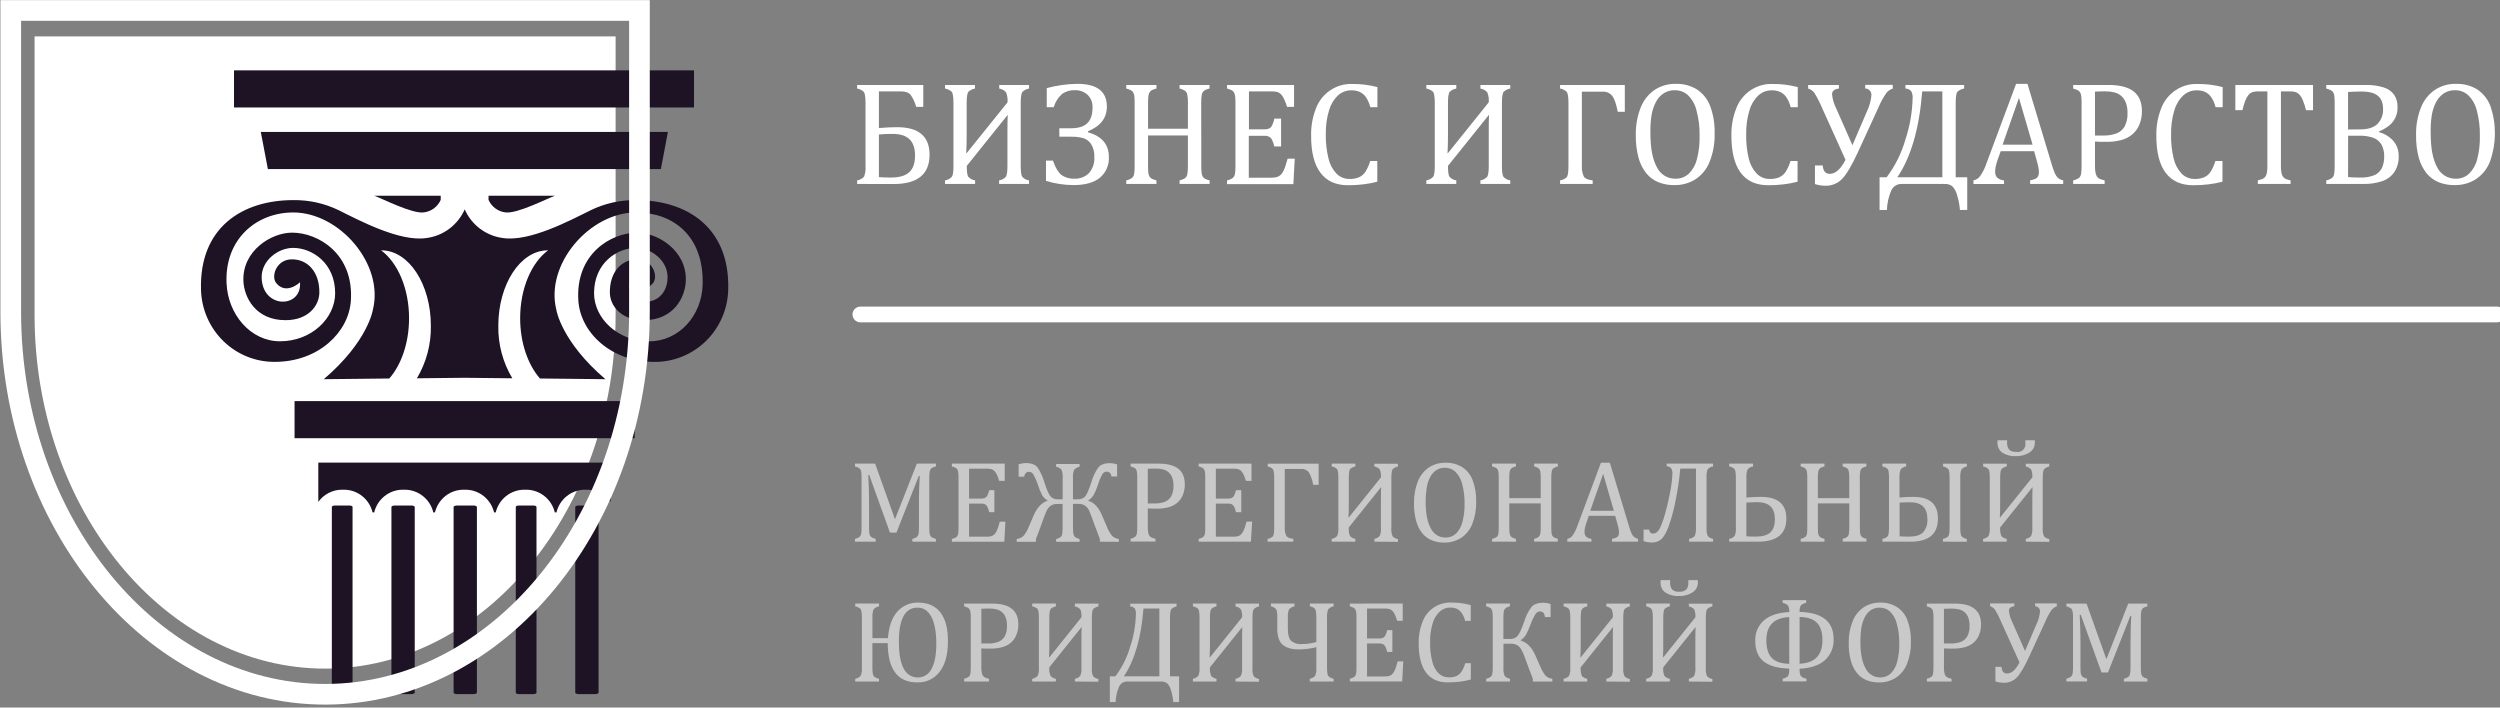 <svg width="159" height="45" viewBox="0 0 159 45" fill="none" xmlns="http://www.w3.org/2000/svg">
<rect x="0" y="0" width="159" height="45" fill="#808080" stroke="none"/>
<g clip-path="url(#clip0_4256_31692)">
<path d="M39.153 2.315V20.035C39.153 32.401 30.839 42.524 20.675 42.524C10.512 42.524 2.199 32.406 2.199 20.035V2.315H39.153Z" fill="white"/>
<path d="M38.84 29.421V31.92C38.667 31.68 38.441 31.485 38.18 31.351C37.919 31.216 37.631 31.146 37.338 31.145H37.203C36.785 31.146 36.379 31.288 36.05 31.55C35.722 31.811 35.49 32.177 35.391 32.588H35.285C35.186 32.177 34.953 31.812 34.625 31.551C34.297 31.29 33.892 31.147 33.474 31.145H33.339C32.921 31.147 32.516 31.29 32.187 31.551C31.859 31.812 31.627 32.177 31.527 32.588H31.422C31.323 32.177 31.09 31.812 30.762 31.55C30.433 31.289 30.028 31.146 29.61 31.145H29.475C29.057 31.146 28.651 31.289 28.323 31.55C27.995 31.812 27.762 32.177 27.663 32.588H27.558C27.459 32.177 27.226 31.812 26.898 31.551C26.569 31.289 26.164 31.146 25.746 31.145H25.609C25.192 31.147 24.787 31.29 24.458 31.551C24.13 31.813 23.898 32.177 23.798 32.588H23.694C23.595 32.177 23.363 31.812 23.034 31.55C22.706 31.289 22.3 31.146 21.882 31.145H21.747C21.454 31.145 21.166 31.216 20.904 31.351C20.643 31.485 20.418 31.68 20.245 31.92V29.421H38.84Z" fill="#1D1324"/>
<path d="M22.225 32.15H21.304C21.194 32.15 21.105 32.192 21.105 32.243V44.051C21.105 44.103 21.194 44.145 21.304 44.145H22.225C22.334 44.145 22.423 44.103 22.423 44.051V32.243C22.423 32.192 22.334 32.15 22.225 32.15Z" fill="#1D1324"/>
<path d="M26.154 32.15H25.118C24.994 32.15 24.895 32.192 24.895 32.243V44.051C24.895 44.103 24.994 44.145 25.118 44.145H26.154C26.277 44.145 26.377 44.103 26.377 44.051V32.243C26.377 32.192 26.277 32.15 26.154 32.15Z" fill="#1D1324"/>
<path d="M30.108 32.15H29.072C28.949 32.15 28.849 32.192 28.849 32.243V44.051C28.849 44.103 28.949 44.145 29.072 44.145H30.108C30.231 44.145 30.331 44.103 30.331 44.051V32.243C30.331 32.192 30.231 32.15 30.108 32.15Z" fill="#1D1324"/>
<path d="M33.923 32.15H33.002C32.892 32.15 32.804 32.192 32.804 32.243V44.051C32.804 44.103 32.892 44.145 33.002 44.145H33.923C34.032 44.145 34.121 44.103 34.121 44.051V32.243C34.121 32.192 34.032 32.15 33.923 32.15Z" fill="#1D1324"/>
<path d="M37.846 32.15H36.81C36.687 32.15 36.587 32.192 36.587 32.243V44.051C36.587 44.103 36.687 44.145 36.81 44.145H37.846C37.969 44.145 38.069 44.103 38.069 44.051V32.243C38.069 32.192 37.969 32.15 37.846 32.15Z" fill="#1D1324"/>
<path d="M40.364 25.51H18.734V27.87H40.364V25.51Z" fill="#1D1324"/>
<path d="M44.139 4.475H14.883V6.835H44.139V4.475Z" fill="#1D1324"/>
<path d="M17.037 10.753H42.032L42.479 8.393H16.587L17.037 10.753Z" fill="#1D1324"/>
<path d="M46.314 18.444C46.277 19.676 45.766 20.843 44.889 21.698C44.012 22.552 42.839 23.026 41.621 23.017C38.859 23.017 36.919 21.146 36.784 19.129C36.585 16.149 38.861 14.798 40.52 14.798C41.837 14.798 43.69 15.946 43.618 17.866C43.583 18.899 42.852 20.365 40.941 20.365C39.502 20.365 38.8 19.452 38.787 18.623C38.766 17.29 39.543 16.467 40.577 16.497C41.521 16.524 41.882 17.573 41.529 18.006C40.895 18.789 40.017 17.955 40.017 17.955C39.891 19.631 42.412 19.652 42.458 17.66C42.483 16.58 41.419 15.767 40.457 15.767C39.255 15.767 37.781 16.724 37.782 18.649C37.782 20.239 39.288 21.708 41.289 21.708C43.166 21.708 44.631 20.097 44.688 18.11C44.779 14.978 42.791 13.512 40.444 13.512C37.511 13.512 34.651 16.802 35.386 19.715C35.386 19.715 35.694 21.715 38.505 24.117L34.34 24.072C33.576 23.197 33.082 21.803 33.082 20.24C33.082 18.34 33.806 16.699 34.859 15.921H34.839C33.102 15.921 31.693 18.07 31.693 20.718C31.672 21.895 31.981 23.054 32.584 24.06L29.549 24.027L26.514 24.06C27.116 23.053 27.424 21.895 27.403 20.718C27.403 18.07 25.995 15.921 24.257 15.921H24.239C25.29 16.699 26.016 18.34 26.016 20.24C26.016 21.809 25.522 23.204 24.758 24.072L20.593 24.117C23.404 21.721 23.712 19.715 23.712 19.715C24.447 16.802 21.587 13.512 18.654 13.512C16.309 13.512 14.285 15.204 14.408 18.01C14.494 19.995 15.933 21.706 17.809 21.706C19.812 21.706 21.314 20.237 21.316 18.648C21.316 16.722 19.843 15.766 18.641 15.766C17.679 15.766 16.617 16.579 16.641 17.658C16.686 19.657 19.209 19.629 19.081 17.953C19.081 17.953 18.203 18.786 17.569 18.005C17.218 17.572 17.579 16.522 18.521 16.495C19.555 16.465 20.332 17.293 20.311 18.621C20.296 19.454 19.598 20.365 18.157 20.363C16.246 20.363 15.521 18.902 15.48 17.865C15.409 15.944 17.253 14.796 18.578 14.796C20.237 14.796 22.515 16.141 22.315 19.127C22.18 21.145 20.24 23.015 17.477 23.015C16.259 23.024 15.086 22.551 14.209 21.696C13.332 20.842 12.821 19.674 12.784 18.443C12.662 14.461 15.419 12.727 18.651 12.727C19.644 12.713 20.628 12.93 21.525 13.362C22.842 14.015 25.435 15.399 27.125 15.138C27.65 15.07 28.15 14.868 28.576 14.549C29.001 14.23 29.339 13.806 29.556 13.317C29.772 13.806 30.109 14.23 30.535 14.549C30.96 14.868 31.459 15.071 31.985 15.138C33.672 15.399 36.267 14.015 37.585 13.362C38.481 12.93 39.464 12.713 40.457 12.727C43.688 12.729 46.436 14.463 46.314 18.444Z" fill="#1D1324"/>
<path d="M28.029 12.447V12.714C27.934 12.928 27.786 13.113 27.599 13.252C27.412 13.391 27.193 13.479 26.963 13.507C26.222 13.623 24.221 12.585 23.801 12.447H28.029Z" fill="#1D1324"/>
<path d="M31.071 12.447V12.714C31.166 12.928 31.314 13.113 31.501 13.252C31.688 13.391 31.907 13.479 32.137 13.507C32.878 13.623 34.879 12.585 35.301 12.447H31.071Z" fill="#1D1324"/>
<path d="M40.669 0.666V19.835C40.669 33.215 31.674 44.156 20.677 44.156C9.68 44.156 0.684 33.22 0.684 19.835V0.666H40.669Z" stroke="white" stroke-width="1.314" stroke-miterlimit="10"/>
<path d="M54.514 11.699V11.472C54.685 11.448 54.842 11.362 54.957 11.231C55.036 11.013 55.067 10.78 55.047 10.549V6.563C55.047 6.178 55.011 5.94 54.94 5.848C54.825 5.732 54.675 5.656 54.514 5.632V5.405H58.72V6.798H58.269C58.196 6.524 58.077 6.264 57.916 6.032C57.796 5.885 57.587 5.812 57.286 5.812H55.899V8.144C56.338 8.107 56.722 8.089 57.052 8.089C58.43 8.089 59.119 8.671 59.12 9.836C59.12 11.081 58.359 11.704 56.836 11.704L54.514 11.699ZM55.899 8.554V11.264C56.121 11.282 56.371 11.292 56.651 11.292C57.2 11.292 57.596 11.176 57.839 10.944C58.082 10.712 58.201 10.358 58.196 9.881C58.196 8.972 57.729 8.517 56.793 8.517C56.495 8.512 56.196 8.525 55.899 8.554Z" fill="white"/>
<path d="M63.544 11.699V11.472C63.714 11.447 63.869 11.361 63.982 11.231C64.043 11.131 64.073 10.898 64.073 10.549V8.567C64.073 7.92 64.079 7.503 64.091 7.318H64.079L61.487 10.549C61.487 10.919 61.518 11.151 61.584 11.246C61.698 11.369 61.85 11.449 62.016 11.472V11.699H60.103V11.472C60.275 11.447 60.433 11.362 60.548 11.231C60.609 11.131 60.64 10.898 60.64 10.549V6.563C60.64 6.157 60.601 5.912 60.522 5.83C60.403 5.727 60.258 5.658 60.103 5.632V5.405H62.009V5.632C61.853 5.658 61.708 5.729 61.591 5.837C61.517 5.922 61.48 6.17 61.48 6.563V8.59C61.48 9.046 61.471 9.428 61.452 9.738H61.48L64.079 6.508C64.098 6.291 64.066 6.073 63.986 5.872C63.873 5.743 63.719 5.659 63.551 5.633V5.407H65.446V5.633C65.291 5.66 65.146 5.731 65.03 5.838C64.956 5.923 64.918 6.172 64.918 6.565V10.551C64.918 10.921 64.951 11.152 65.016 11.247C65.13 11.371 65.282 11.451 65.446 11.474V11.7L63.544 11.699Z" fill="white"/>
<path d="M66.525 11.506V10.215H66.968C67.117 10.651 67.298 10.953 67.494 11.116C67.732 11.291 68.023 11.378 68.317 11.362C68.49 11.373 68.662 11.347 68.825 11.286C68.987 11.226 69.135 11.132 69.259 11.011C69.501 10.732 69.623 10.368 69.599 9.998C69.618 9.706 69.547 9.415 69.396 9.165C69.277 8.983 69.099 8.848 68.892 8.784C68.633 8.717 68.366 8.686 68.098 8.694H67.374V8.157H68.112C68.591 8.157 68.935 8.049 69.156 7.832C69.376 7.616 69.485 7.286 69.485 6.843C69.494 6.693 69.47 6.542 69.416 6.402C69.361 6.261 69.278 6.135 69.171 6.03C68.949 5.831 68.66 5.726 68.364 5.737C68.074 5.723 67.788 5.805 67.55 5.972C67.299 6.199 67.114 6.491 67.015 6.816H66.573V5.604C67.207 5.433 67.859 5.342 68.515 5.332C69.77 5.332 70.397 5.815 70.397 6.78C70.397 7.502 69.996 8.024 69.194 8.347V8.411C70.082 8.667 70.525 9.191 70.524 9.983C70.538 10.233 70.493 10.483 70.394 10.712C70.294 10.942 70.143 11.144 69.953 11.304C69.571 11.616 69.006 11.772 68.26 11.772C67.672 11.766 67.088 11.677 66.525 11.506Z" fill="white"/>
<path d="M76.402 10.546C76.4 10.68 76.405 10.813 76.417 10.946C76.422 11.019 76.437 11.092 76.462 11.161C76.48 11.209 76.506 11.253 76.539 11.292C76.576 11.331 76.62 11.362 76.669 11.384C76.753 11.422 76.841 11.452 76.931 11.472V11.699H75.022V11.472C75.147 11.447 75.266 11.399 75.373 11.329C75.445 11.267 75.494 11.183 75.511 11.089C75.544 10.91 75.557 10.728 75.551 10.546V8.614H73.016V10.546C73.013 10.697 73.02 10.848 73.036 10.998C73.046 11.076 73.069 11.153 73.105 11.224C73.14 11.282 73.189 11.329 73.247 11.362C73.343 11.412 73.445 11.449 73.55 11.472V11.699H71.631V11.472C71.767 11.446 71.896 11.389 72.008 11.306C72.077 11.237 72.121 11.146 72.133 11.049C72.156 10.884 72.166 10.716 72.163 10.549V6.558C72.166 6.403 72.159 6.249 72.141 6.095C72.131 6.015 72.106 5.938 72.066 5.868C72.031 5.815 71.983 5.771 71.927 5.74C71.833 5.693 71.733 5.657 71.631 5.632V5.405H73.55V5.632C73.449 5.653 73.352 5.687 73.26 5.732C73.204 5.764 73.156 5.807 73.118 5.86C73.076 5.93 73.05 6.007 73.041 6.088C73.021 6.244 73.013 6.401 73.016 6.558V8.189H75.551V6.558C75.558 6.374 75.545 6.191 75.511 6.01C75.492 5.923 75.447 5.843 75.381 5.783C75.272 5.71 75.15 5.658 75.022 5.632V5.405H76.926V5.632C76.799 5.656 76.678 5.705 76.57 5.777C76.499 5.839 76.45 5.924 76.433 6.018C76.405 6.197 76.392 6.377 76.397 6.558L76.402 10.546Z" fill="white"/>
<path d="M82.302 5.405V6.798H81.856C81.816 6.663 81.769 6.531 81.714 6.401C81.673 6.301 81.623 6.205 81.564 6.115C81.52 6.044 81.464 5.982 81.399 5.93C81.333 5.883 81.258 5.851 81.179 5.837C81.078 5.819 80.976 5.81 80.874 5.812H79.433V8.227H80.408C80.513 8.233 80.618 8.214 80.716 8.174C80.798 8.13 80.864 8.061 80.905 7.977C80.972 7.84 81.02 7.694 81.048 7.544H81.477V9.315H81.045C81.016 9.171 80.969 9.031 80.905 8.899C80.863 8.815 80.799 8.745 80.719 8.697C80.618 8.651 80.508 8.63 80.398 8.637H79.423V11.302H80.841C80.963 11.306 81.085 11.292 81.203 11.262C81.293 11.239 81.375 11.193 81.442 11.129C81.515 11.058 81.576 10.975 81.62 10.883C81.671 10.781 81.715 10.676 81.75 10.568C81.785 10.458 81.832 10.3 81.893 10.09H82.345L82.259 11.709H78.041V11.472C78.178 11.445 78.307 11.389 78.42 11.306C78.488 11.236 78.532 11.146 78.545 11.049C78.568 10.884 78.578 10.716 78.575 10.549V6.558C78.578 6.403 78.57 6.249 78.552 6.095C78.541 6.015 78.516 5.938 78.476 5.868C78.441 5.815 78.394 5.771 78.338 5.74C78.243 5.693 78.143 5.657 78.041 5.632V5.405H82.302Z" fill="white"/>
<path d="M87.603 5.539V6.817H87.152C87.096 6.59 87.002 6.374 86.873 6.179C86.774 6.035 86.639 5.92 86.481 5.846C86.311 5.774 86.127 5.74 85.943 5.744C85.635 5.742 85.337 5.855 85.106 6.061C84.832 6.318 84.633 6.647 84.53 7.01C84.38 7.507 84.31 8.024 84.32 8.543C84.311 9.062 84.369 9.581 84.493 10.085C84.575 10.447 84.751 10.78 85.004 11.048C85.113 11.156 85.241 11.241 85.383 11.298C85.524 11.355 85.675 11.384 85.828 11.381C86.036 11.389 86.245 11.352 86.439 11.273C86.6 11.198 86.738 11.079 86.837 10.93C86.971 10.715 87.075 10.483 87.145 10.239H87.596V11.556C87.308 11.632 87.015 11.688 86.719 11.723C86.391 11.763 86.061 11.783 85.73 11.781C84.962 11.781 84.378 11.517 83.98 10.988C83.581 10.46 83.383 9.671 83.387 8.623C83.375 8.031 83.48 7.444 83.695 6.894C83.873 6.42 84.194 6.015 84.613 5.736C85.031 5.458 85.526 5.319 86.027 5.341C86.283 5.339 86.538 5.354 86.793 5.384C87.066 5.418 87.336 5.47 87.603 5.539Z" fill="white"/>
<path d="M94.154 11.699V11.472C94.324 11.448 94.48 11.362 94.593 11.231C94.653 11.131 94.685 10.898 94.685 10.549V8.567C94.685 7.919 94.685 7.503 94.703 7.318H94.685L92.091 10.549C92.091 10.919 92.124 11.151 92.188 11.246C92.302 11.369 92.454 11.449 92.62 11.472V11.699H90.714V11.472C90.886 11.447 91.043 11.362 91.159 11.231C91.221 11.131 91.252 10.898 91.252 10.549V6.563C91.252 6.157 91.213 5.912 91.134 5.83C91.014 5.726 90.869 5.658 90.714 5.632V5.405H92.62V5.632C92.464 5.658 92.319 5.729 92.203 5.837C92.127 5.922 92.091 6.17 92.091 6.563V8.59C92.091 9.046 92.081 9.428 92.063 9.738H92.091L94.685 6.506C94.704 6.29 94.672 6.072 94.591 5.87C94.477 5.742 94.323 5.658 94.154 5.632V5.405H96.052V5.632C95.896 5.658 95.752 5.729 95.635 5.837C95.559 5.922 95.523 6.17 95.523 6.563V10.549C95.523 10.919 95.556 11.151 95.62 11.246C95.734 11.369 95.886 11.449 96.052 11.472V11.699H94.154Z" fill="white"/>
<path d="M102.89 7.111C102.796 6.623 102.679 6.287 102.543 6.103C102.469 6.011 102.374 5.937 102.266 5.89C102.158 5.842 102.041 5.822 101.923 5.83H100.606V10.531C100.588 10.769 100.631 11.008 100.729 11.224C100.81 11.359 100.999 11.442 101.294 11.472V11.699H99.221V11.472C99.385 11.451 99.537 11.374 99.654 11.256C99.72 11.164 99.754 10.923 99.754 10.549V6.563C99.754 6.179 99.718 5.941 99.646 5.848C99.531 5.731 99.382 5.655 99.221 5.632V5.405H103.338V7.111H102.89Z" fill="white"/>
<path d="M106.465 11.773C106.127 11.776 105.792 11.714 105.477 11.591C105.177 11.469 104.913 11.274 104.706 11.023C104.476 10.733 104.308 10.398 104.212 10.039C104.087 9.572 104.028 9.089 104.037 8.606C104.023 8.002 104.128 7.402 104.347 6.84C104.525 6.385 104.834 5.994 105.233 5.717C105.632 5.457 106.098 5.323 106.572 5.333C107.052 5.316 107.526 5.441 107.936 5.694C108.318 5.951 108.61 6.324 108.771 6.758C108.971 7.306 109.066 7.887 109.051 8.471C109.069 9.094 108.96 9.713 108.731 10.292C108.552 10.747 108.238 11.135 107.832 11.403C107.421 11.657 106.947 11.786 106.465 11.773ZM104.966 8.476C104.966 9.421 105.103 10.139 105.375 10.628C105.482 10.854 105.652 11.043 105.863 11.174C106.074 11.305 106.318 11.372 106.566 11.366C106.877 11.374 107.179 11.259 107.409 11.046C107.666 10.789 107.846 10.464 107.929 10.108C108.049 9.638 108.105 9.152 108.094 8.666C108.108 8.104 108.039 7.542 107.891 7C107.801 6.633 107.609 6.3 107.338 6.039C107.109 5.84 106.816 5.734 106.515 5.739C106.266 5.732 106.022 5.799 105.811 5.932C105.603 6.071 105.433 6.261 105.317 6.484C105.177 6.754 105.081 7.046 105.034 7.348C104.979 7.721 104.956 8.099 104.966 8.476Z" fill="white"/>
<path d="M114.338 5.539V6.817H113.887C113.833 6.589 113.738 6.373 113.609 6.179C113.509 6.035 113.374 5.92 113.217 5.846C113.047 5.774 112.864 5.74 112.68 5.744C112.372 5.742 112.074 5.855 111.843 6.061C111.569 6.318 111.369 6.646 111.267 7.01C111.117 7.506 111.046 8.024 111.058 8.543C111.045 9.062 111.101 9.581 111.222 10.085C111.303 10.447 111.48 10.78 111.733 11.048C111.842 11.156 111.97 11.241 112.112 11.298C112.253 11.355 112.404 11.384 112.556 11.381C112.765 11.39 112.974 11.353 113.167 11.273C113.329 11.198 113.467 11.079 113.566 10.93C113.701 10.716 113.805 10.483 113.874 10.239H114.325V11.556C114.037 11.632 113.744 11.688 113.447 11.723C113.12 11.763 112.79 11.783 112.459 11.781C111.688 11.781 111.104 11.516 110.71 10.988C110.316 10.46 110.117 9.671 110.117 8.623C110.105 8.031 110.209 7.443 110.425 6.894C110.603 6.42 110.924 6.015 111.343 5.737C111.761 5.458 112.255 5.32 112.756 5.341C113.012 5.339 113.267 5.354 113.522 5.384C113.797 5.418 114.07 5.47 114.338 5.539Z" fill="white"/>
<path d="M120.381 5.633C120.224 5.683 120.084 5.777 119.978 5.904C119.771 6.2 119.598 6.519 119.461 6.854L118.166 9.674C117.774 10.526 117.436 11.095 117.152 11.382C117.018 11.521 116.857 11.631 116.679 11.705C116.502 11.78 116.311 11.816 116.119 11.813C115.885 11.815 115.653 11.779 115.431 11.708V10.524H115.925C115.953 10.88 116.101 11.058 116.371 11.058C116.733 11.058 117.068 10.76 117.374 10.164L115.892 6.882C115.751 6.547 115.586 6.223 115.398 5.912C115.298 5.778 115.158 5.68 114.999 5.633V5.406H116.954V5.633C116.662 5.666 116.518 5.789 116.518 6.001C116.55 6.316 116.641 6.622 116.786 6.904L117.815 9.236L118.728 7.105C118.887 6.784 118.986 6.435 119.019 6.077C119.026 6.021 119.021 5.964 119.004 5.91C118.988 5.856 118.96 5.806 118.923 5.763C118.886 5.72 118.841 5.686 118.79 5.663C118.739 5.639 118.683 5.627 118.627 5.626V5.399H120.378L120.381 5.633Z" fill="white"/>
<path d="M124.652 13.354C124.628 13.039 124.569 12.729 124.475 12.428C124.427 12.205 124.317 12.002 124.159 11.839C124.02 11.74 123.851 11.69 123.68 11.7H120.954C120.813 11.693 120.673 11.73 120.553 11.805C120.433 11.88 120.338 11.991 120.281 12.121C120.114 12.511 120.022 12.929 120.007 13.354H119.541V11.275H119.989C120.531 10.558 120.936 9.745 121.183 8.878C121.466 8.029 121.621 7.141 121.643 6.246C121.655 6.091 121.624 5.935 121.552 5.797C121.506 5.745 121.45 5.704 121.387 5.675C121.324 5.646 121.255 5.631 121.186 5.631V5.404H124.92V5.631C124.762 5.656 124.614 5.726 124.494 5.832C124.419 5.916 124.382 6.166 124.382 6.562V11.273H125.116V13.352L124.652 13.354ZM123.533 5.812H122.252C122.068 8.171 121.54 9.992 120.671 11.275H123.533V5.812Z" fill="white"/>
<path d="M129.116 11.699V11.472C129.233 11.453 129.347 11.418 129.456 11.371C129.525 11.338 129.583 11.284 129.62 11.216C129.66 11.134 129.679 11.043 129.675 10.951C129.674 10.839 129.661 10.727 129.638 10.618C129.614 10.496 129.579 10.36 129.535 10.21L129.37 9.615H127.247L127.082 10.066C127.021 10.235 126.969 10.408 126.927 10.583C126.905 10.687 126.893 10.794 126.891 10.901C126.885 10.975 126.894 11.049 126.918 11.119C126.942 11.19 126.981 11.254 127.031 11.307C127.154 11.404 127.301 11.462 127.456 11.474V11.701H125.513V11.472C125.603 11.454 125.688 11.419 125.765 11.367C125.841 11.316 125.906 11.25 125.957 11.172C126.111 10.944 126.234 10.696 126.323 10.434L128.224 5.332H128.945L130.495 10.471C130.549 10.658 130.613 10.842 130.688 11.021C130.734 11.132 130.803 11.233 130.89 11.316C130.986 11.394 131.099 11.448 131.22 11.472V11.699H129.116ZM127.366 9.2H129.271L128.405 6.227L127.366 9.2Z" fill="white"/>
<path d="M133.241 10.531C133.239 10.677 133.249 10.822 133.271 10.966C133.284 11.056 133.315 11.143 133.362 11.221C133.402 11.284 133.459 11.335 133.526 11.369C133.632 11.416 133.742 11.451 133.856 11.472V11.699H131.854V11.472C131.991 11.446 132.121 11.389 132.233 11.306C132.302 11.237 132.346 11.146 132.358 11.049C132.382 10.884 132.392 10.716 132.388 10.549V6.558C132.392 6.403 132.384 6.248 132.365 6.095C132.356 6.015 132.331 5.938 132.291 5.868C132.255 5.815 132.207 5.771 132.151 5.74C132.056 5.693 131.957 5.657 131.854 5.632V5.405H134.116C134.827 5.405 135.357 5.543 135.704 5.818C136.053 6.093 136.226 6.511 136.226 7.074C136.23 7.37 136.174 7.663 136.061 7.936C135.959 8.18 135.799 8.396 135.595 8.564C135.386 8.731 135.144 8.85 134.885 8.914C134.603 8.986 134.314 9.022 134.024 9.02C133.694 9.02 133.424 9.02 133.24 9.002L133.241 10.531ZM133.241 8.619H133.77C134.059 8.628 134.348 8.582 134.62 8.482C134.837 8.396 135.018 8.237 135.132 8.031C135.261 7.773 135.322 7.486 135.31 7.198C135.317 6.971 135.282 6.745 135.204 6.531C135.144 6.368 135.045 6.221 134.916 6.105C134.79 5.995 134.639 5.917 134.477 5.877C134.295 5.831 134.107 5.808 133.92 5.81C133.618 5.81 133.393 5.81 133.241 5.828V8.619Z" fill="white"/>
<path d="M141.362 5.539V6.817H140.911C140.856 6.589 140.762 6.373 140.633 6.179C140.533 6.035 140.398 5.92 140.241 5.846C140.071 5.774 139.888 5.74 139.704 5.744C139.396 5.742 139.098 5.855 138.867 6.061C138.593 6.318 138.394 6.647 138.291 7.01C138.14 7.506 138.07 8.024 138.081 8.543C138.069 9.062 138.124 9.581 138.246 10.085C138.327 10.447 138.503 10.78 138.757 11.048C138.865 11.156 138.994 11.241 139.135 11.298C139.277 11.355 139.428 11.384 139.58 11.381C139.789 11.39 139.997 11.353 140.191 11.273C140.353 11.198 140.492 11.079 140.591 10.93C140.725 10.715 140.828 10.482 140.898 10.239H141.349V11.556C141.061 11.632 140.768 11.688 140.473 11.723C140.145 11.763 139.815 11.783 139.485 11.781C138.716 11.781 138.133 11.517 137.736 10.988C137.338 10.46 137.14 9.671 137.143 8.623C137.13 8.031 137.235 7.443 137.451 6.894C137.629 6.42 137.95 6.015 138.368 5.737C138.786 5.458 139.281 5.32 139.781 5.341C140.037 5.339 140.293 5.354 140.547 5.384C140.822 5.418 141.094 5.469 141.362 5.539Z" fill="white"/>
<path d="M142.168 5.405H147.109V7.008H146.663C146.612 6.794 146.545 6.585 146.463 6.381C146.415 6.253 146.345 6.134 146.256 6.03C146.191 5.957 146.111 5.901 146.022 5.863C145.9 5.824 145.772 5.808 145.645 5.813H145.067V10.533C145.064 10.678 145.074 10.824 145.096 10.967C145.11 11.058 145.141 11.144 145.187 11.222C145.228 11.285 145.285 11.336 145.352 11.371C145.457 11.417 145.568 11.452 145.681 11.474V11.7H143.598V11.472C143.679 11.453 143.759 11.43 143.838 11.402C143.898 11.383 143.954 11.352 144.003 11.312C144.048 11.276 144.086 11.23 144.113 11.177C144.146 11.106 144.169 11.029 144.181 10.951C144.2 10.812 144.208 10.671 144.205 10.531V5.812H143.632C143.513 5.809 143.394 5.822 143.278 5.852C143.179 5.883 143.091 5.941 143.021 6.018C142.928 6.129 142.855 6.255 142.804 6.391C142.727 6.59 142.666 6.795 142.619 7.003H142.168V5.405Z" fill="white"/>
<path d="M147.951 11.7V11.473C148.088 11.447 148.217 11.39 148.33 11.307C148.399 11.238 148.443 11.147 148.455 11.05C148.478 10.885 148.488 10.717 148.485 10.55V6.559C148.489 6.404 148.481 6.249 148.462 6.096C148.453 6.016 148.428 5.939 148.388 5.869C148.352 5.816 148.304 5.772 148.248 5.741C148.153 5.694 148.054 5.658 147.951 5.633V5.406H150.445C150.839 5.393 151.232 5.446 151.609 5.563C151.872 5.643 152.102 5.805 152.268 6.026C152.42 6.26 152.495 6.537 152.482 6.817C152.49 7.045 152.444 7.271 152.348 7.477C152.253 7.683 152.11 7.862 151.932 8.002C151.737 8.149 151.524 8.27 151.298 8.361V8.403C151.662 8.497 151.989 8.7 152.237 8.986C152.45 9.25 152.563 9.583 152.556 9.924C152.572 10.286 152.475 10.644 152.279 10.947C152.089 11.217 151.819 11.418 151.507 11.522C151.119 11.649 150.713 11.709 150.305 11.7H147.951ZM150.135 8.228C150.596 8.228 150.959 8.115 151.194 7.895C151.322 7.767 151.421 7.613 151.484 7.443C151.548 7.273 151.574 7.092 151.561 6.91C151.567 6.729 151.532 6.549 151.459 6.384C151.395 6.25 151.297 6.135 151.176 6.051C151.047 5.964 150.903 5.904 150.751 5.873C150.575 5.837 150.397 5.82 150.217 5.821C150.102 5.821 149.949 5.821 149.761 5.829C149.573 5.838 149.432 5.841 149.338 5.848V8.237L150.135 8.228ZM149.338 11.262C149.559 11.283 149.807 11.293 150.081 11.293C150.397 11.308 150.712 11.256 151.008 11.142C151.215 11.053 151.384 10.894 151.487 10.692C151.592 10.459 151.642 10.204 151.634 9.947C151.643 9.691 151.586 9.437 151.469 9.209C151.358 9.012 151.184 8.86 150.975 8.776C150.677 8.669 150.362 8.62 150.046 8.633H149.34L149.338 11.262Z" fill="white"/>
<path d="M156.09 11.773C155.753 11.776 155.417 11.714 155.102 11.591C154.803 11.47 154.538 11.274 154.331 11.023C154.101 10.733 153.933 10.398 153.837 10.039C153.712 9.572 153.653 9.089 153.663 8.606C153.647 8.002 153.752 7.402 153.972 6.84C154.149 6.384 154.458 5.993 154.858 5.717C155.256 5.457 155.722 5.323 156.196 5.333C156.676 5.316 157.151 5.441 157.561 5.694C157.943 5.952 158.235 6.324 158.396 6.759C158.783 7.906 158.769 9.153 158.357 10.292C158.177 10.747 157.863 11.135 157.457 11.403C157.046 11.657 156.572 11.785 156.09 11.773ZM154.592 8.476C154.592 9.421 154.727 10.139 154.998 10.628C155.107 10.854 155.276 11.043 155.488 11.174C155.699 11.305 155.943 11.371 156.191 11.366C156.502 11.374 156.804 11.259 157.034 11.046C157.29 10.789 157.471 10.464 157.554 10.109C157.674 9.638 157.73 9.152 157.719 8.666C157.733 8.104 157.665 7.542 157.517 7C157.425 6.633 157.233 6.3 156.962 6.039C156.733 5.84 156.44 5.733 156.138 5.739C155.889 5.732 155.644 5.8 155.433 5.932C155.226 6.072 155.056 6.261 154.939 6.484C154.8 6.755 154.705 7.047 154.657 7.348C154.603 7.722 154.581 8.099 154.592 8.476Z" fill="white"/>
<path d="M59.523 29.666C59.444 29.683 59.367 29.71 59.295 29.745C59.251 29.77 59.213 29.804 59.184 29.846C59.151 29.9 59.13 29.962 59.123 30.025C59.106 30.148 59.099 30.271 59.102 30.395V33.54C59.1 33.659 59.106 33.778 59.118 33.897C59.126 33.959 59.144 34.019 59.173 34.075C59.2 34.121 59.239 34.159 59.285 34.185C59.361 34.223 59.441 34.252 59.523 34.272V34.45H58.025V34.272C58.126 34.253 58.223 34.213 58.308 34.155C58.365 34.105 58.404 34.037 58.417 33.962C58.439 33.822 58.449 33.681 58.445 33.54V32.148C58.445 31.783 58.445 31.411 58.461 31.038C58.478 30.665 58.484 30.407 58.499 30.269H58.438L57.014 33.872H56.6L55.282 30.207H55.222C55.233 30.355 55.245 30.623 55.256 31.01C55.268 31.396 55.273 31.798 55.273 32.206V33.539C55.27 33.658 55.276 33.777 55.289 33.895C55.295 33.957 55.313 34.018 55.342 34.073C55.37 34.119 55.408 34.156 55.454 34.183C55.53 34.221 55.61 34.251 55.693 34.27V34.448H54.375V34.27C54.483 34.25 54.585 34.206 54.673 34.14C54.727 34.085 54.761 34.015 54.772 33.938C54.79 33.806 54.798 33.672 54.795 33.539V30.395C54.797 30.273 54.791 30.151 54.777 30.03C54.77 29.967 54.75 29.907 54.718 29.852C54.69 29.81 54.652 29.775 54.607 29.75C54.533 29.715 54.455 29.686 54.375 29.666V29.487H55.658L56.92 33.024L58.311 29.487H59.527L59.523 29.666Z" fill="#C9C9C9"/>
<path d="M63.901 29.487V30.585H63.548C63.517 30.479 63.48 30.374 63.438 30.272C63.404 30.194 63.365 30.119 63.319 30.047C63.283 29.991 63.237 29.942 63.184 29.902C63.132 29.864 63.073 29.839 63.01 29.827C62.93 29.813 62.85 29.806 62.769 29.807H61.633V31.711H62.402C62.487 31.715 62.572 31.7 62.651 31.666C62.715 31.631 62.766 31.577 62.799 31.511C62.85 31.405 62.888 31.294 62.912 31.178H63.242V32.574H62.912C62.89 32.459 62.852 32.346 62.8 32.241C62.769 32.172 62.719 32.114 62.656 32.074C62.576 32.038 62.489 32.022 62.402 32.028H61.633V34.133H62.758C62.853 34.136 62.949 34.126 63.042 34.102C63.113 34.083 63.178 34.047 63.232 33.997C63.289 33.94 63.336 33.874 63.372 33.802C63.412 33.722 63.447 33.639 63.474 33.554C63.502 33.467 63.54 33.342 63.588 33.177H63.943L63.874 34.453H60.539V34.275C60.648 34.255 60.75 34.211 60.839 34.145C60.892 34.09 60.927 34.02 60.938 33.944C60.956 33.811 60.963 33.677 60.961 33.544V30.395C60.963 30.273 60.957 30.151 60.943 30.03C60.935 29.967 60.915 29.907 60.883 29.852C60.855 29.81 60.817 29.775 60.773 29.75C60.698 29.714 60.62 29.686 60.539 29.666V29.487H63.901Z" fill="#C9C9C9"/>
<path d="M69.949 34.45V34.272C69.811 33.92 69.697 33.619 69.608 33.371C69.455 32.936 69.345 32.646 69.279 32.498C69.223 32.365 69.133 32.25 69.019 32.165C68.888 32.08 68.735 32.039 68.581 32.048H68.241V33.547C68.241 33.855 68.271 34.043 68.33 34.112C68.423 34.197 68.537 34.255 68.66 34.279V34.457H67.171V34.279C67.295 34.259 67.41 34.2 67.5 34.112C67.556 34.04 67.582 33.854 67.582 33.55V32.051H67.253C67.101 32.044 66.95 32.084 66.822 32.166C66.704 32.255 66.611 32.374 66.553 32.511C66.481 32.666 66.37 32.954 66.224 33.379C66.046 33.871 65.932 34.171 65.883 34.28V34.458H64.664V34.28C64.839 34.263 65.002 34.181 65.122 34.05C65.252 33.882 65.356 33.695 65.433 33.496L65.749 32.764C65.969 32.268 66.258 31.963 66.616 31.851V31.823C66.482 31.745 66.37 31.636 66.286 31.505C66.175 31.291 66.083 31.068 66.011 30.838C65.938 30.607 65.841 30.384 65.721 30.172C65.693 30.123 65.653 30.081 65.605 30.052C65.556 30.023 65.501 30.007 65.445 30.006C65.28 30.006 65.173 30.109 65.135 30.314H64.786V29.529C64.93 29.481 65.081 29.454 65.232 29.449C65.581 29.449 65.83 29.539 65.978 29.719C66.177 30.009 66.326 30.33 66.418 30.67C66.583 31.177 66.721 31.483 66.833 31.59C66.952 31.702 67.11 31.762 67.273 31.756H67.586V30.424C67.603 30.237 67.577 30.048 67.512 29.872C67.424 29.771 67.302 29.705 67.169 29.689V29.511H68.661V29.689C68.527 29.711 68.404 29.779 68.314 29.882C68.249 30.055 68.224 30.24 68.24 30.424V31.756H68.558C68.638 31.76 68.719 31.747 68.795 31.719C68.871 31.69 68.94 31.646 68.999 31.59C69.109 31.479 69.246 31.174 69.409 30.675C69.503 30.33 69.657 30.005 69.864 29.714C70.01 29.547 70.259 29.454 70.606 29.454C70.757 29.46 70.905 29.486 71.048 29.534V30.302H70.692C70.654 30.097 70.55 29.994 70.382 29.994C70.319 29.997 70.258 30.017 70.206 30.053C70.153 30.089 70.112 30.139 70.086 30.197C69.979 30.403 69.891 30.618 69.823 30.84C69.751 31.077 69.653 31.305 69.531 31.52C69.449 31.642 69.342 31.746 69.218 31.823V31.851C69.59 31.965 69.877 32.27 70.081 32.764L70.397 33.496C70.476 33.706 70.587 33.903 70.727 34.079C70.846 34.191 70.998 34.262 71.16 34.28V34.458L69.949 34.45Z" fill="#C9C9C9"/>
<path d="M73 33.53C72.999 33.642 73.006 33.753 73.023 33.864C73.034 33.935 73.058 34.003 73.095 34.065C73.128 34.115 73.173 34.155 73.225 34.182C73.309 34.219 73.396 34.246 73.486 34.263V34.441H71.906V34.263C72.015 34.244 72.117 34.199 72.206 34.133C72.26 34.079 72.294 34.008 72.305 33.932C72.323 33.799 72.331 33.666 72.328 33.532V30.395C72.33 30.273 72.324 30.151 72.31 30.03C72.303 29.967 72.282 29.907 72.251 29.852C72.222 29.81 72.185 29.775 72.14 29.75C72.065 29.714 71.987 29.686 71.906 29.666V29.487H73.69C74.25 29.487 74.668 29.596 74.942 29.812C75.215 30.029 75.353 30.36 75.353 30.812C75.357 31.045 75.313 31.276 75.225 31.491C75.145 31.686 75.019 31.858 74.858 31.991C74.693 32.123 74.502 32.217 74.298 32.268C74.075 32.324 73.847 32.352 73.618 32.351C73.353 32.351 73.147 32.346 73 32.336V33.53ZM73 32.021H73.417C73.645 32.028 73.872 31.991 74.087 31.915C74.258 31.846 74.402 31.72 74.492 31.558C74.594 31.352 74.643 31.122 74.632 30.892C74.637 30.714 74.609 30.536 74.55 30.369C74.501 30.241 74.422 30.126 74.321 30.035C74.22 29.949 74.101 29.887 73.973 29.854C73.83 29.818 73.683 29.801 73.535 29.802C73.298 29.802 73.12 29.802 73 29.817V32.021Z" fill="#C9C9C9"/>
<path d="M79.596 29.487V30.585H79.243C79.211 30.479 79.174 30.374 79.131 30.272C79.1 30.193 79.06 30.118 79.013 30.047C78.977 29.991 78.931 29.942 78.878 29.902C78.826 29.864 78.766 29.839 78.703 29.827C78.624 29.813 78.543 29.806 78.463 29.807H77.328V31.711H78.097C78.182 31.715 78.266 31.7 78.344 31.666C78.409 31.632 78.462 31.578 78.494 31.511C78.546 31.406 78.583 31.294 78.606 31.178H78.945V32.574H78.606C78.584 32.459 78.547 32.347 78.496 32.241C78.464 32.172 78.413 32.114 78.349 32.074C78.27 32.038 78.184 32.022 78.097 32.028H77.328V34.133H78.445C78.541 34.136 78.638 34.126 78.731 34.102C78.801 34.083 78.866 34.047 78.919 33.997C78.979 33.941 79.028 33.874 79.064 33.8C79.105 33.72 79.14 33.637 79.168 33.552C79.194 33.465 79.232 33.34 79.28 33.175H79.635L79.558 34.45H76.234V34.272C76.342 34.252 76.444 34.208 76.532 34.142C76.588 34.088 76.623 34.017 76.631 33.94C76.65 33.808 76.658 33.674 76.654 33.54V30.395C76.657 30.273 76.651 30.151 76.636 30.03C76.629 29.967 76.609 29.907 76.577 29.852C76.55 29.809 76.513 29.774 76.468 29.75C76.393 29.715 76.315 29.686 76.234 29.666V29.487H79.596Z" fill="#C9C9C9"/>
<path d="M83.513 30.832C83.477 30.551 83.384 30.281 83.239 30.038C83.18 29.964 83.105 29.905 83.019 29.868C82.933 29.83 82.839 29.815 82.745 29.823H81.711V33.531C81.696 33.718 81.73 33.906 81.808 34.076C81.872 34.182 82.02 34.242 82.253 34.272V34.45H80.617V34.272C80.747 34.257 80.867 34.198 80.96 34.106C81.013 34.034 81.039 33.847 81.039 33.549V30.401C81.039 30.098 81.011 29.901 80.953 29.836C80.863 29.747 80.748 29.689 80.624 29.669V29.491H83.867V30.836L83.513 30.832Z" fill="#C9C9C9"/>
<path d="M87.41 34.45V34.272C87.544 34.252 87.667 34.184 87.755 34.08C87.818 33.909 87.842 33.726 87.826 33.544V31.981C87.826 31.469 87.831 31.14 87.841 30.995H87.826L85.782 33.544C85.764 33.73 85.79 33.919 85.86 34.093C85.949 34.19 86.069 34.253 86.199 34.272V34.45H84.695V34.272C84.831 34.253 84.956 34.185 85.046 34.08C85.111 33.909 85.137 33.726 85.12 33.544V30.4C85.12 30.08 85.089 29.887 85.026 29.822C84.933 29.74 84.819 29.686 84.697 29.666V29.487H86.201V29.666C86.078 29.688 85.963 29.746 85.871 29.832C85.812 29.899 85.784 30.089 85.784 30.405V32.004C85.784 32.363 85.784 32.671 85.761 32.909H85.784L87.828 30.36C87.842 30.19 87.817 30.019 87.755 29.86C87.665 29.76 87.544 29.693 87.411 29.672V29.494H88.907V29.672C88.784 29.695 88.669 29.753 88.577 29.839C88.52 29.905 88.49 30.095 88.49 30.412V33.555C88.472 33.742 88.499 33.931 88.567 34.105C88.657 34.202 88.777 34.265 88.907 34.283V34.462L87.41 34.45Z" fill="#C9C9C9"/>
<path d="M91.854 34.509C91.586 34.512 91.319 34.464 91.069 34.366C90.832 34.27 90.624 34.116 90.461 33.918C90.278 33.689 90.145 33.425 90.069 33.141C89.97 32.773 89.923 32.392 89.931 32.01C89.919 31.535 90.002 31.062 90.174 30.619C90.315 30.26 90.559 29.951 90.874 29.733C91.189 29.528 91.556 29.422 91.93 29.43C92.308 29.417 92.682 29.516 93.006 29.715C93.306 29.916 93.537 30.207 93.665 30.548C93.822 30.98 93.897 31.438 93.885 31.899C93.899 32.39 93.813 32.878 93.633 33.335C93.492 33.694 93.244 34 92.923 34.211C92.603 34.412 92.232 34.516 91.854 34.509ZM90.672 31.909C90.672 32.654 90.782 33.22 91.001 33.608C91.087 33.785 91.221 33.934 91.387 34.038C91.554 34.141 91.746 34.193 91.942 34.189C92.185 34.193 92.421 34.103 92.6 33.936C92.803 33.733 92.945 33.477 93.011 33.196C93.108 32.825 93.154 32.442 93.147 32.059C93.157 31.615 93.101 31.172 92.983 30.744C92.911 30.455 92.76 30.192 92.546 29.986C92.367 29.83 92.138 29.746 91.902 29.75C91.706 29.744 91.513 29.797 91.347 29.903C91.185 30.012 91.053 30.161 90.963 30.336C90.853 30.55 90.777 30.781 90.739 31.019C90.692 31.313 90.669 31.611 90.672 31.909Z" fill="#C9C9C9"/>
<path d="M98.662 33.54C98.66 33.646 98.664 33.752 98.673 33.857C98.677 33.914 98.69 33.97 98.71 34.023C98.724 34.061 98.744 34.096 98.77 34.127C98.8 34.157 98.834 34.181 98.873 34.198C98.939 34.228 99.008 34.252 99.079 34.268V34.447H97.573V34.268C97.672 34.249 97.766 34.211 97.85 34.155C97.906 34.107 97.945 34.04 97.96 33.967C97.984 33.825 97.994 33.681 97.99 33.537V32.018H95.99V33.54C95.989 33.659 95.994 33.778 96.007 33.897C96.014 33.959 96.033 34.019 96.061 34.075C96.089 34.121 96.127 34.159 96.173 34.185C96.249 34.223 96.329 34.252 96.412 34.272V34.45H94.898V34.272C95.006 34.252 95.108 34.208 95.197 34.142C95.252 34.088 95.287 34.017 95.295 33.94C95.314 33.808 95.322 33.674 95.318 33.54V30.395C95.322 30.273 95.315 30.151 95.3 30.03C95.293 29.967 95.273 29.907 95.241 29.852C95.214 29.81 95.176 29.775 95.132 29.75C95.057 29.715 94.979 29.686 94.898 29.666V29.487H96.412V29.666C96.333 29.683 96.256 29.71 96.183 29.745C96.139 29.77 96.102 29.804 96.073 29.846C96.04 29.9 96.019 29.962 96.012 30.025C95.995 30.148 95.988 30.272 95.99 30.395V31.683H97.99V30.395C97.995 30.251 97.985 30.106 97.96 29.964C97.945 29.895 97.908 29.833 97.856 29.785C97.771 29.727 97.675 29.686 97.573 29.666V29.487H99.079V29.666C98.979 29.685 98.884 29.723 98.799 29.779C98.742 29.829 98.705 29.896 98.692 29.97C98.667 30.111 98.657 30.253 98.662 30.395V33.54Z" fill="#C9C9C9"/>
<path d="M102.526 34.451V34.272C102.618 34.256 102.708 34.229 102.794 34.192C102.849 34.166 102.895 34.123 102.926 34.071C102.957 34.005 102.972 33.933 102.969 33.861C102.968 33.771 102.958 33.682 102.939 33.594C102.918 33.486 102.89 33.378 102.857 33.273L102.723 32.803H101.048L100.926 33.16C100.877 33.293 100.836 33.429 100.805 33.568C100.786 33.65 100.776 33.733 100.775 33.818C100.77 33.876 100.778 33.934 100.797 33.989C100.816 34.044 100.846 34.095 100.885 34.137C100.979 34.214 101.094 34.261 101.215 34.272V34.451H99.68V34.272C99.751 34.259 99.819 34.231 99.879 34.19C99.939 34.149 99.991 34.097 100.03 34.036C100.152 33.856 100.249 33.66 100.319 33.454L101.819 29.43H102.387L103.609 33.483C103.651 33.63 103.701 33.775 103.761 33.916C103.799 34.004 103.856 34.084 103.926 34.149C104 34.21 104.087 34.252 104.181 34.272V34.451H102.526ZM101.139 32.486H102.641L101.962 30.136L101.139 32.486Z" fill="#C9C9C9"/>
<path d="M108.953 34.45H107.428V34.272C107.633 34.223 107.756 34.151 107.799 34.057C107.852 33.89 107.874 33.715 107.863 33.54V29.802H106.865C106.807 30.474 106.71 31.141 106.574 31.801C106.468 32.374 106.317 32.937 106.124 33.485C105.967 33.897 105.807 34.17 105.645 34.303C105.488 34.434 105.291 34.505 105.088 34.503C104.899 34.505 104.711 34.476 104.531 34.415V33.682H104.884C104.905 33.849 104.989 33.938 105.136 33.938C105.197 33.934 105.257 33.918 105.311 33.889C105.366 33.86 105.414 33.82 105.452 33.772C105.554 33.661 105.674 33.394 105.811 32.972C105.967 32.471 106.094 31.961 106.19 31.445C106.285 31.018 106.344 30.584 106.364 30.147C106.377 30.019 106.349 29.89 106.285 29.779C106.211 29.702 106.109 29.657 106.002 29.654V29.487H108.953V29.666C108.823 29.683 108.702 29.745 108.611 29.842C108.544 30.018 108.519 30.207 108.537 30.395V33.54C108.52 33.727 108.545 33.915 108.611 34.09C108.7 34.19 108.822 34.254 108.953 34.272V34.45Z" fill="#C9C9C9"/>
<path d="M109.977 34.45V34.272C110.112 34.252 110.237 34.184 110.327 34.08C110.393 33.909 110.418 33.726 110.401 33.544V30.4C110.401 30.08 110.37 29.887 110.308 29.822C110.214 29.74 110.1 29.686 109.978 29.666V29.487H111.497V29.666C111.357 29.683 111.23 29.754 111.143 29.866C111.081 30.037 111.057 30.219 111.072 30.4V31.643C111.414 31.615 111.717 31.6 111.981 31.6C113.07 31.6 113.614 32.059 113.613 32.977C113.613 33.959 113.013 34.45 111.813 34.45H109.977ZM111.07 31.968V34.107C111.245 34.12 111.442 34.128 111.663 34.128C112.095 34.128 112.405 34.038 112.595 33.858C112.785 33.679 112.881 33.398 112.882 33.016C112.882 32.298 112.513 31.939 111.775 31.939C111.54 31.936 111.304 31.946 111.07 31.968Z" fill="#C9C9C9"/>
<path d="M118.287 33.54C118.285 33.646 118.289 33.752 118.298 33.857C118.303 33.914 118.314 33.97 118.333 34.023C118.348 34.061 118.369 34.096 118.396 34.127C118.425 34.157 118.459 34.181 118.498 34.198C118.564 34.229 118.633 34.252 118.704 34.268V34.447H117.198V34.268C117.297 34.249 117.391 34.211 117.475 34.155C117.532 34.107 117.571 34.041 117.584 33.967C117.609 33.825 117.62 33.681 117.615 33.537V32.018H115.615V33.54C115.614 33.659 115.619 33.778 115.632 33.897C115.639 33.959 115.658 34.019 115.686 34.075C115.714 34.121 115.752 34.159 115.798 34.185C115.874 34.223 115.954 34.252 116.037 34.272V34.45H114.523V34.272C114.631 34.252 114.733 34.208 114.822 34.142C114.877 34.088 114.912 34.017 114.92 33.94C114.939 33.808 114.947 33.674 114.943 33.54V30.395C114.947 30.273 114.94 30.151 114.925 30.03C114.918 29.967 114.898 29.907 114.866 29.852C114.839 29.81 114.801 29.775 114.757 29.75C114.682 29.715 114.604 29.686 114.523 29.666V29.487H116.037V29.666C115.958 29.683 115.881 29.71 115.808 29.745C115.764 29.77 115.727 29.804 115.698 29.846C115.664 29.9 115.643 29.962 115.635 30.025C115.619 30.148 115.613 30.272 115.615 30.395V31.683H117.612V30.395C117.617 30.251 117.607 30.106 117.58 29.964C117.566 29.895 117.53 29.832 117.478 29.785C117.393 29.727 117.296 29.686 117.195 29.666V29.487H118.7V29.666C118.601 29.685 118.505 29.723 118.42 29.779C118.364 29.829 118.326 29.896 118.313 29.97C118.289 30.111 118.279 30.253 118.284 30.395L118.287 33.54Z" fill="#C9C9C9"/>
<path d="M119.722 34.45V34.272C119.844 34.252 119.958 34.197 120.051 34.115C120.111 34.05 120.14 33.86 120.14 33.544V30.4C120.14 30.08 120.111 29.887 120.048 29.822C119.955 29.74 119.841 29.686 119.719 29.666V29.487H121.232V29.666C121.093 29.683 120.966 29.755 120.878 29.866C120.818 30.037 120.794 30.219 120.807 30.4V31.643C121.137 31.615 121.437 31.6 121.689 31.6C122.732 31.6 123.253 32.059 123.253 32.977C123.253 33.959 122.676 34.45 121.521 34.45H119.722ZM120.814 31.969V34.108C120.979 34.122 121.175 34.13 121.394 34.13C121.825 34.13 122.131 34.038 122.311 33.855C122.409 33.741 122.483 33.609 122.53 33.466C122.576 33.323 122.594 33.172 122.583 33.022C122.583 32.305 122.222 31.946 121.501 31.946C121.272 31.941 121.042 31.948 120.814 31.968V31.969ZM123.571 34.45V34.272C123.692 34.251 123.806 34.198 123.9 34.118C123.963 34.055 123.994 33.864 123.994 33.544V30.4C123.994 30.097 123.966 29.9 123.909 29.835C123.819 29.746 123.704 29.688 123.579 29.669V29.491H125.093V29.669C124.959 29.69 124.836 29.759 124.747 29.862C124.682 30.035 124.657 30.22 124.673 30.404V33.547C124.673 33.855 124.703 34.047 124.76 34.112C124.852 34.197 124.967 34.255 125.09 34.278V34.456L123.571 34.45Z" fill="#C9C9C9"/>
<path d="M128.839 34.45V34.272C128.973 34.252 129.095 34.184 129.183 34.08C129.247 33.909 129.272 33.726 129.256 33.544V31.981C129.256 31.469 129.261 31.141 129.271 30.995H129.256L127.21 33.544C127.193 33.731 127.219 33.919 127.288 34.094C127.377 34.191 127.497 34.254 127.627 34.272V34.45H126.125V34.272C126.261 34.252 126.385 34.184 126.476 34.08C126.541 33.91 126.566 33.726 126.55 33.544V30.401C126.55 30.081 126.519 29.887 126.456 29.822C126.363 29.741 126.249 29.686 126.127 29.666V29.488H127.629V29.666C127.505 29.688 127.391 29.746 127.299 29.832C127.24 29.899 127.21 30.089 127.21 30.405V32.005C127.21 32.363 127.21 32.671 127.189 32.909H127.21L129.256 30.36C129.271 30.19 129.245 30.019 129.182 29.861C129.093 29.76 128.972 29.693 128.839 29.672V29.494H130.335V29.672C130.212 29.695 130.097 29.753 130.005 29.839C129.946 29.906 129.918 30.096 129.918 30.412V33.556C129.899 33.742 129.926 33.931 129.995 34.105C130.085 34.202 130.205 34.265 130.335 34.284V34.462L128.839 34.45ZM129.414 28.15C129.417 28.277 129.387 28.402 129.326 28.513C129.265 28.624 129.176 28.717 129.068 28.781C128.811 28.942 128.512 29.022 128.21 29.011C127.907 29.029 127.605 28.952 127.347 28.79C127.247 28.718 127.167 28.621 127.114 28.509C127.06 28.398 127.036 28.274 127.042 28.15V28H127.653V28.15C127.64 28.31 127.686 28.469 127.782 28.596C127.842 28.649 127.911 28.689 127.987 28.714C128.063 28.738 128.143 28.746 128.222 28.738C128.302 28.756 128.385 28.753 128.464 28.73C128.543 28.707 128.615 28.664 128.674 28.606C128.733 28.547 128.776 28.475 128.8 28.395C128.824 28.316 128.828 28.231 128.811 28.15V28H129.419L129.414 28.15Z" fill="#C9C9C9"/>
<path d="M56.458 40.904H55.484V42.441C55.484 42.746 55.512 42.941 55.568 43.002C55.662 43.092 55.78 43.15 55.907 43.169V43.346H54.391V43.169C54.526 43.148 54.65 43.081 54.741 42.977C54.806 42.807 54.832 42.623 54.816 42.441V39.298C54.816 38.978 54.784 38.785 54.722 38.72C54.627 38.639 54.514 38.585 54.392 38.563V38.385H55.909V38.563C55.77 38.581 55.643 38.653 55.555 38.763C55.495 38.934 55.472 39.116 55.486 39.298V40.585H56.474C56.529 39.85 56.726 39.29 57.065 38.904C57.233 38.714 57.439 38.563 57.671 38.464C57.902 38.364 58.153 38.317 58.404 38.326C59.024 38.326 59.494 38.537 59.816 38.959C60.138 39.382 60.295 39.994 60.288 40.797C60.288 41.623 60.116 42.263 59.77 42.718C59.601 42.941 59.381 43.12 59.129 43.239C58.877 43.357 58.6 43.412 58.322 43.399C57.09 43.402 56.469 42.571 56.458 40.904ZM58.352 38.645C57.564 38.645 57.17 39.367 57.169 40.81C57.169 42.327 57.573 43.086 58.381 43.086C58.563 43.087 58.741 43.036 58.895 42.938C59.048 42.84 59.171 42.699 59.248 42.533C59.449 42.163 59.549 41.639 59.549 40.96C59.549 40.204 59.445 39.629 59.238 39.236C59.03 38.843 58.735 38.646 58.352 38.645Z" fill="#C9C9C9"/>
<path d="M62.412 42.426C62.41 42.54 62.418 42.654 62.437 42.767C62.447 42.839 62.472 42.908 62.508 42.971C62.541 43.02 62.586 43.06 62.64 43.085C62.722 43.123 62.809 43.151 62.898 43.169V43.345H61.32V43.169C61.428 43.147 61.529 43.103 61.618 43.039C61.673 42.985 61.708 42.914 61.717 42.837C61.735 42.705 61.743 42.571 61.74 42.437V39.297C61.743 39.175 61.737 39.053 61.722 38.932C61.715 38.869 61.695 38.809 61.663 38.754C61.636 38.711 61.599 38.676 61.554 38.653C61.48 38.615 61.401 38.586 61.32 38.566V38.388H63.102C63.664 38.388 64.081 38.498 64.356 38.721C64.631 38.944 64.767 39.267 64.767 39.71C64.772 39.944 64.727 40.176 64.637 40.392C64.558 40.587 64.433 40.758 64.272 40.892C64.107 41.024 63.915 41.119 63.71 41.168C63.488 41.225 63.26 41.253 63.032 41.251C62.765 41.251 62.559 41.251 62.412 41.238V42.426ZM62.412 40.926H62.831C63.059 40.933 63.286 40.897 63.501 40.818C63.672 40.75 63.815 40.624 63.904 40.462C64.008 40.256 64.056 40.026 64.044 39.795C64.049 39.618 64.021 39.441 63.962 39.274C63.916 39.147 63.839 39.033 63.739 38.943C63.639 38.852 63.518 38.789 63.387 38.758C63.244 38.721 63.097 38.703 62.949 38.704C62.712 38.704 62.532 38.704 62.412 38.719V40.926Z" fill="#C9C9C9"/>
<path d="M68.363 43.346V43.169C68.497 43.148 68.619 43.081 68.709 42.977C68.771 42.806 68.795 42.623 68.779 42.441V40.879C68.779 40.367 68.779 40.046 68.794 39.892H68.779L66.736 42.441C66.717 42.628 66.743 42.817 66.813 42.991C66.903 43.087 67.022 43.15 67.152 43.169V43.346H65.648V43.169C65.784 43.149 65.908 43.081 65.999 42.977C66.064 42.807 66.09 42.623 66.073 42.441V39.298C66.073 38.978 66.042 38.785 65.98 38.72C65.885 38.639 65.772 38.585 65.65 38.563V38.385H67.154V38.563C67.031 38.586 66.916 38.644 66.824 38.73C66.765 38.796 66.737 38.988 66.737 39.303V40.902C66.737 41.262 66.737 41.568 66.716 41.808H66.737L68.781 39.259C68.796 39.089 68.772 38.918 68.709 38.76C68.619 38.657 68.498 38.59 68.364 38.57V38.391H69.86V38.57C69.737 38.592 69.622 38.65 69.53 38.736C69.471 38.803 69.442 38.995 69.442 39.309V42.454C69.424 42.641 69.45 42.83 69.519 43.004C69.609 43.101 69.728 43.163 69.858 43.182V43.359L68.363 43.346Z" fill="#C9C9C9"/>
<path d="M74.619 44.652C74.6 44.404 74.554 44.158 74.481 43.921C74.442 43.746 74.355 43.585 74.231 43.458C74.121 43.379 73.988 43.339 73.854 43.346H71.701C71.589 43.341 71.479 43.37 71.384 43.429C71.289 43.489 71.214 43.576 71.169 43.679C71.038 43.987 70.965 44.317 70.953 44.652H70.586V43.013H70.938C71.365 42.45 71.684 41.811 71.88 41.13C72.104 40.461 72.226 39.761 72.243 39.055C72.253 38.932 72.228 38.81 72.172 38.701C72.136 38.66 72.091 38.627 72.042 38.605C71.992 38.582 71.938 38.57 71.884 38.57V38.392H74.829V38.57C74.706 38.594 74.592 38.652 74.499 38.736C74.442 38.803 74.412 38.995 74.412 39.311V43.013H74.99V44.652H74.619ZM73.735 38.703H72.725C72.578 40.566 72.162 42.002 71.477 43.013H73.735V38.703Z" fill="#C9C9C9"/>
<path d="M78.58 43.346V43.169C78.714 43.148 78.836 43.081 78.926 42.977C78.989 42.806 79.014 42.623 78.998 42.441V40.879C78.998 40.367 78.998 40.046 79.011 39.892H78.998L76.953 42.441C76.934 42.628 76.96 42.817 77.03 42.991C77.12 43.087 77.24 43.15 77.369 43.169V43.346H75.867V43.169C76.002 43.149 76.126 43.081 76.216 42.977C76.281 42.807 76.307 42.623 76.29 42.441V39.298C76.29 38.978 76.259 38.785 76.197 38.72C76.103 38.639 75.989 38.584 75.867 38.563V38.385H77.369V38.563C77.246 38.586 77.132 38.644 77.04 38.73C76.982 38.796 76.953 38.988 76.953 39.303V40.902C76.953 41.262 76.944 41.568 76.931 41.808H76.953L78.998 39.259C79.013 39.089 78.988 38.918 78.924 38.76C78.835 38.657 78.713 38.59 78.58 38.57V38.391H80.075V38.57C79.952 38.592 79.838 38.65 79.746 38.736C79.687 38.803 79.657 38.995 79.657 39.309V42.454C79.639 42.641 79.666 42.83 79.734 43.004C79.824 43.101 79.944 43.163 80.074 43.182V43.359L78.58 43.346Z" fill="#C9C9C9"/>
<path d="M83.302 43.345V43.169C83.435 43.148 83.557 43.08 83.646 42.977C83.71 42.806 83.734 42.623 83.719 42.441V41.161C83.352 41.253 82.975 41.3 82.597 41.303C82.151 41.303 81.813 41.205 81.581 41.008C81.349 40.812 81.235 40.472 81.235 39.987V39.297C81.251 39.114 81.228 38.93 81.169 38.756C81.082 38.653 80.961 38.584 80.828 38.563V38.385H82.327V38.563C82.193 38.585 82.071 38.654 81.981 38.758C81.916 38.929 81.891 39.114 81.907 39.297V39.982C81.907 40.372 81.979 40.633 82.124 40.765C82.309 40.91 82.54 40.981 82.773 40.963C83.093 40.965 83.411 40.921 83.719 40.835V39.297C83.719 38.991 83.691 38.798 83.636 38.728C83.547 38.638 83.431 38.58 83.307 38.561V38.383H84.82V38.561C84.686 38.584 84.563 38.653 84.473 38.756C84.408 38.928 84.382 39.112 84.399 39.296V42.441C84.399 42.749 84.428 42.941 84.488 43.004C84.579 43.09 84.694 43.148 84.817 43.17V43.347L83.302 43.345Z" fill="#C9C9C9"/>
<path d="M89.213 38.383V39.482H88.861C88.829 39.376 88.791 39.271 88.749 39.169C88.716 39.09 88.677 39.014 88.63 38.943C88.593 38.887 88.548 38.838 88.495 38.798C88.443 38.76 88.383 38.734 88.32 38.723C88.241 38.708 88.161 38.702 88.08 38.703H86.944V40.608H87.714C87.799 40.612 87.883 40.597 87.961 40.563C88.026 40.529 88.079 40.475 88.111 40.408C88.162 40.303 88.201 40.191 88.225 40.075H88.554V41.463H88.225C88.201 41.348 88.163 41.236 88.113 41.13C88.08 41.064 88.029 41.009 87.966 40.971C87.887 40.936 87.801 40.92 87.714 40.925H86.944V43.022H88.062C88.158 43.025 88.254 43.014 88.348 42.992C88.418 42.973 88.483 42.937 88.536 42.887C88.594 42.831 88.641 42.765 88.676 42.692C88.718 42.612 88.752 42.529 88.78 42.443C88.806 42.358 88.844 42.231 88.892 42.066H89.248L89.18 43.342H85.852V43.166C85.959 43.145 86.061 43.1 86.15 43.035C86.204 42.982 86.239 42.91 86.249 42.834C86.267 42.702 86.275 42.568 86.272 42.434V39.297C86.275 39.175 86.269 39.053 86.253 38.932C86.247 38.87 86.226 38.809 86.194 38.754C86.167 38.712 86.13 38.676 86.085 38.653C86.011 38.615 85.932 38.586 85.852 38.566V38.388L89.213 38.383Z" fill="#C9C9C9"/>
<path d="M93.539 38.489V39.489H93.184C93.14 39.311 93.066 39.142 92.965 38.989C92.887 38.874 92.781 38.781 92.657 38.721C92.522 38.665 92.377 38.638 92.232 38.641C91.989 38.639 91.755 38.728 91.573 38.891C91.356 39.093 91.199 39.353 91.118 39.64C90.999 40.031 90.944 40.439 90.954 40.848C90.946 41.258 90.992 41.666 91.09 42.064C91.154 42.349 91.293 42.612 91.492 42.824C91.58 42.908 91.683 42.975 91.796 43.019C91.909 43.063 92.03 43.084 92.151 43.08C92.315 43.086 92.479 43.057 92.632 42.995C92.76 42.936 92.869 42.842 92.947 42.724C93.053 42.555 93.134 42.371 93.189 42.179H93.544V43.218C93.317 43.281 93.086 43.326 92.853 43.355C92.595 43.386 92.335 43.401 92.075 43.4C91.466 43.4 91.006 43.192 90.695 42.775C90.384 42.359 90.228 41.737 90.227 40.91C90.218 40.444 90.3 39.98 90.469 39.547C90.611 39.173 90.864 38.854 91.194 38.634C91.524 38.414 91.914 38.305 92.309 38.321C92.727 38.316 93.143 38.373 93.544 38.487L93.539 38.489Z" fill="#C9C9C9"/>
<path d="M97.489 43.346V43.169C97.39 42.924 97.307 42.709 97.24 42.524L96.971 41.79C96.908 41.603 96.825 41.424 96.723 41.257C96.657 41.155 96.568 41.072 96.462 41.015C96.335 40.96 96.196 40.934 96.057 40.94H95.619V42.439C95.601 42.626 95.628 42.815 95.697 42.989C95.787 43.086 95.906 43.148 96.036 43.167V43.344H94.519V43.167C94.641 43.146 94.755 43.092 94.848 43.011C94.908 42.944 94.939 42.754 94.939 42.439V39.297C94.939 38.978 94.908 38.785 94.845 38.719C94.751 38.639 94.637 38.585 94.516 38.563V38.385H96.032V38.563C95.909 38.586 95.795 38.644 95.703 38.73C95.645 38.796 95.616 38.988 95.616 39.303V40.635H96.047C96.132 40.64 96.216 40.627 96.295 40.596C96.374 40.566 96.445 40.519 96.505 40.459C96.615 40.348 96.757 40.047 96.932 39.556C97.031 39.211 97.191 38.888 97.404 38.601C97.56 38.423 97.816 38.334 98.172 38.333C98.323 38.34 98.473 38.367 98.617 38.413V39.246H98.261C98.233 39.006 98.129 38.886 97.948 38.886C97.892 38.887 97.837 38.902 97.787 38.929C97.738 38.957 97.696 38.995 97.665 39.043C97.53 39.26 97.419 39.492 97.335 39.734C97.257 39.955 97.161 40.17 97.049 40.375C96.966 40.511 96.853 40.625 96.719 40.709V40.739C97.111 40.858 97.414 41.162 97.629 41.643L97.958 42.381C98.04 42.589 98.15 42.785 98.287 42.961C98.404 43.083 98.561 43.156 98.729 43.167V43.344L97.489 43.346Z" fill="#C9C9C9"/>
<path d="M102.16 43.346V43.169C102.294 43.148 102.416 43.081 102.505 42.977C102.568 42.806 102.592 42.623 102.576 42.441V40.879C102.576 40.367 102.576 40.046 102.591 39.892H102.576L100.532 42.441C100.514 42.628 100.54 42.816 100.608 42.991C100.699 43.087 100.819 43.15 100.949 43.169V43.346H99.445V43.169C99.581 43.148 99.705 43.081 99.796 42.977C99.861 42.807 99.886 42.623 99.87 42.441V39.298C99.87 38.978 99.839 38.785 99.776 38.72C99.682 38.639 99.568 38.585 99.447 38.563V38.385H100.951V38.563C100.827 38.586 100.713 38.644 100.621 38.73C100.562 38.796 100.534 38.988 100.534 39.303V40.902C100.534 41.262 100.526 41.568 100.511 41.808H100.534L102.578 39.259C102.592 39.089 102.568 38.918 102.505 38.76C102.416 38.657 102.294 38.59 102.161 38.57V38.391H103.657V38.57C103.534 38.593 103.42 38.651 103.327 38.736C103.27 38.803 103.24 38.995 103.24 39.309V42.454C103.222 42.641 103.249 42.83 103.317 43.004C103.407 43.101 103.527 43.163 103.657 43.182V43.359L102.16 43.346Z" fill="#C9C9C9"/>
<path d="M107.41 43.346V43.169C107.544 43.149 107.666 43.081 107.755 42.978C107.818 42.806 107.842 42.623 107.826 42.441V40.879C107.826 40.367 107.826 40.046 107.841 39.893H107.826L105.782 42.441C105.764 42.628 105.79 42.816 105.858 42.991C105.949 43.088 106.069 43.15 106.199 43.169V43.346H104.695V43.169C104.831 43.148 104.955 43.081 105.046 42.978C105.111 42.807 105.136 42.624 105.12 42.441V39.298C105.12 38.978 105.089 38.785 105.026 38.72C104.932 38.639 104.818 38.585 104.697 38.563V38.385H106.201V38.563C106.077 38.586 105.963 38.644 105.871 38.73C105.812 38.797 105.784 38.988 105.784 39.303V40.902C105.784 41.262 105.784 41.569 105.761 41.808H105.784L107.828 39.26C107.842 39.09 107.818 38.919 107.755 38.76C107.666 38.658 107.544 38.591 107.411 38.57V38.392H108.907V38.57C108.784 38.593 108.67 38.651 108.577 38.737C108.52 38.803 108.49 38.995 108.49 39.31V42.455C108.471 42.642 108.498 42.83 108.567 43.005C108.657 43.101 108.777 43.164 108.907 43.183V43.359L107.41 43.346ZM107.984 37.046C107.987 37.173 107.957 37.298 107.896 37.41C107.835 37.521 107.746 37.614 107.639 37.679C107.381 37.839 107.082 37.918 106.78 37.907C106.477 37.926 106.175 37.848 105.917 37.685C105.818 37.613 105.737 37.517 105.684 37.405C105.631 37.293 105.606 37.17 105.613 37.046V36.898H106.22V37.046C106.208 37.206 106.253 37.365 106.347 37.494C106.407 37.547 106.478 37.587 106.553 37.611C106.629 37.635 106.709 37.644 106.789 37.635C106.953 37.652 107.116 37.603 107.245 37.499C107.346 37.371 107.394 37.209 107.378 37.046V36.898H107.984V37.046Z" fill="#C9C9C9"/>
<path d="M114.455 42.532V42.546C114.44 42.699 114.466 42.854 114.53 42.994C114.629 43.088 114.755 43.147 114.889 43.16V43.337H113.379V43.16C113.501 43.143 113.615 43.091 113.708 43.011C113.766 42.947 113.796 42.791 113.796 42.538V42.524C113.066 42.504 112.523 42.352 112.169 42.068C111.814 41.783 111.636 41.35 111.635 40.767C111.622 40.52 111.666 40.273 111.761 40.046C111.857 39.819 112.002 39.616 112.187 39.454C112.553 39.138 113.09 38.962 113.796 38.928C113.809 38.785 113.782 38.641 113.718 38.513C113.626 38.42 113.504 38.361 113.374 38.346V38.168H114.87V38.346C114.748 38.361 114.633 38.412 114.54 38.493C114.469 38.622 114.44 38.771 114.456 38.918C115.896 38.954 116.616 39.528 116.617 40.64C116.631 40.891 116.588 41.142 116.493 41.375C116.398 41.608 116.253 41.816 116.069 41.984C115.702 42.312 115.164 42.495 114.455 42.532ZM113.796 39.249C112.824 39.288 112.339 39.782 112.34 40.732C112.34 41.227 112.454 41.596 112.682 41.84C112.911 42.083 113.282 42.209 113.796 42.219V39.249ZM114.455 39.237V42.213C115.423 42.173 115.907 41.673 115.907 40.713C115.907 40.218 115.792 39.851 115.561 39.612C115.331 39.373 114.962 39.249 114.455 39.237Z" fill="#C9C9C9"/>
<path d="M119.503 43.404C119.234 43.409 118.967 43.36 118.717 43.261C118.481 43.165 118.273 43.012 118.109 42.815C117.927 42.586 117.794 42.322 117.718 42.038C117.618 41.67 117.572 41.289 117.579 40.907C117.568 40.431 117.651 39.958 117.825 39.515C117.964 39.156 118.208 38.847 118.523 38.63C118.837 38.424 119.204 38.318 119.579 38.325C119.957 38.313 120.331 38.412 120.654 38.612C120.955 38.813 121.185 39.104 121.313 39.445C121.47 39.877 121.545 40.335 121.534 40.796C121.547 41.287 121.462 41.776 121.282 42.232C121.139 42.59 120.892 42.896 120.572 43.108C120.251 43.308 119.88 43.411 119.503 43.404ZM118.32 40.806C118.32 41.551 118.43 42.117 118.65 42.503C118.735 42.681 118.869 42.83 119.036 42.933C119.202 43.036 119.395 43.089 119.59 43.085C119.833 43.089 120.069 42.999 120.249 42.833C120.45 42.63 120.591 42.373 120.657 42.093C120.755 41.722 120.801 41.338 120.794 40.954C120.804 40.51 120.748 40.067 120.629 39.64C120.557 39.351 120.406 39.088 120.193 38.882C120.014 38.726 119.785 38.642 119.549 38.645C119.353 38.639 119.16 38.693 118.994 38.798C118.832 38.908 118.7 39.058 118.61 39.233C118.5 39.447 118.424 39.677 118.386 39.914C118.339 40.209 118.317 40.507 118.32 40.806Z" fill="#C9C9C9"/>
<path d="M123.634 42.426C123.631 42.54 123.639 42.654 123.657 42.767C123.667 42.839 123.692 42.908 123.728 42.971C123.761 43.02 123.806 43.059 123.86 43.085C123.942 43.123 124.029 43.151 124.118 43.169V43.345H122.547V43.169C122.654 43.148 122.756 43.103 122.845 43.039C122.899 42.985 122.934 42.914 122.944 42.837C122.963 42.705 122.972 42.571 122.969 42.437V39.297C122.971 39.175 122.965 39.053 122.95 38.932C122.942 38.87 122.922 38.809 122.891 38.754C122.864 38.711 122.826 38.676 122.781 38.653C122.706 38.615 122.628 38.586 122.547 38.566V38.388H124.331C124.891 38.388 125.309 38.498 125.582 38.721C125.856 38.944 125.994 39.267 125.994 39.71C125.998 39.944 125.954 40.176 125.866 40.392C125.786 40.586 125.659 40.758 125.498 40.892C125.333 41.024 125.142 41.119 124.937 41.168C124.715 41.225 124.487 41.253 124.258 41.251C123.993 41.251 123.785 41.251 123.64 41.238L123.634 42.426ZM123.634 40.926H124.051C124.279 40.933 124.506 40.897 124.721 40.818C124.893 40.751 125.035 40.625 125.124 40.462C125.228 40.256 125.276 40.026 125.264 39.795C125.27 39.618 125.242 39.441 125.182 39.274C125.135 39.146 125.056 39.031 124.955 38.941C124.855 38.854 124.735 38.792 124.607 38.761C124.464 38.724 124.317 38.706 124.169 38.708C123.932 38.708 123.752 38.708 123.634 38.722V40.926Z" fill="#C9C9C9"/>
<path d="M130.811 38.562C130.688 38.603 130.578 38.677 130.493 38.777C130.331 39.011 130.194 39.263 130.085 39.526L129.064 41.744C128.756 42.41 128.49 42.859 128.265 43.091C128.159 43.2 128.032 43.285 127.892 43.343C127.752 43.4 127.602 43.428 127.451 43.425C127.267 43.426 127.083 43.397 126.908 43.34V42.413H127.297C127.318 42.695 127.435 42.835 127.649 42.835C127.935 42.835 128.198 42.6 128.44 42.13L127.27 39.541C127.162 39.277 127.033 39.021 126.885 38.777C126.806 38.671 126.696 38.593 126.57 38.555V38.377H128.112V38.555C127.881 38.582 127.768 38.678 127.768 38.847C127.793 39.096 127.864 39.338 127.979 39.56L128.792 41.402L129.51 39.723C129.636 39.469 129.714 39.194 129.741 38.912C129.746 38.867 129.742 38.822 129.728 38.78C129.715 38.737 129.693 38.697 129.664 38.664C129.635 38.63 129.599 38.603 129.559 38.585C129.519 38.566 129.475 38.556 129.431 38.555V38.377H130.811V38.562Z" fill="#C9C9C9"/>
<path d="M136.577 38.561C136.498 38.578 136.422 38.605 136.35 38.641C136.305 38.665 136.267 38.699 136.238 38.741C136.205 38.796 136.185 38.857 136.177 38.921C136.161 39.044 136.154 39.168 136.157 39.292V42.437C136.154 42.556 136.16 42.676 136.173 42.794C136.179 42.856 136.198 42.917 136.228 42.972C136.255 43.017 136.293 43.055 136.338 43.08C136.414 43.12 136.494 43.149 136.577 43.169V43.345H135.078V43.169C135.18 43.149 135.277 43.109 135.363 43.052C135.42 43.002 135.457 42.934 135.47 42.859C135.494 42.72 135.504 42.578 135.5 42.437V41.045C135.5 40.678 135.505 40.308 135.516 39.934C135.526 39.559 135.539 39.304 135.553 39.166H135.492L134.069 42.767H133.655L132.338 39.102H132.268C132.28 39.249 132.291 39.517 132.303 39.905C132.315 40.293 132.318 40.692 132.318 41.101V42.434C132.316 42.553 132.322 42.672 132.334 42.791C132.342 42.853 132.36 42.913 132.389 42.969C132.416 43.014 132.454 43.052 132.501 43.077C132.576 43.117 132.656 43.147 132.739 43.165V43.342H131.422V43.165C131.529 43.144 131.631 43.1 131.72 43.035C131.774 42.981 131.809 42.91 131.819 42.834C131.838 42.702 131.847 42.568 131.844 42.434V39.297C131.846 39.175 131.84 39.053 131.825 38.932C131.817 38.87 131.797 38.809 131.766 38.754C131.739 38.711 131.701 38.676 131.656 38.653C131.581 38.615 131.503 38.586 131.422 38.566V38.388H132.705L133.967 41.926L135.355 38.388H136.569L136.577 38.561Z" fill="#C9C9C9"/>
<path d="M54.719 20H158.809" stroke="white" stroke-miterlimit="10" stroke-linecap="round"/>
</g>
<defs>
<clipPath id="clip0_4256_31692">
<rect width="159" height="45" fill="white"/>
</clipPath>
</defs>
</svg>
